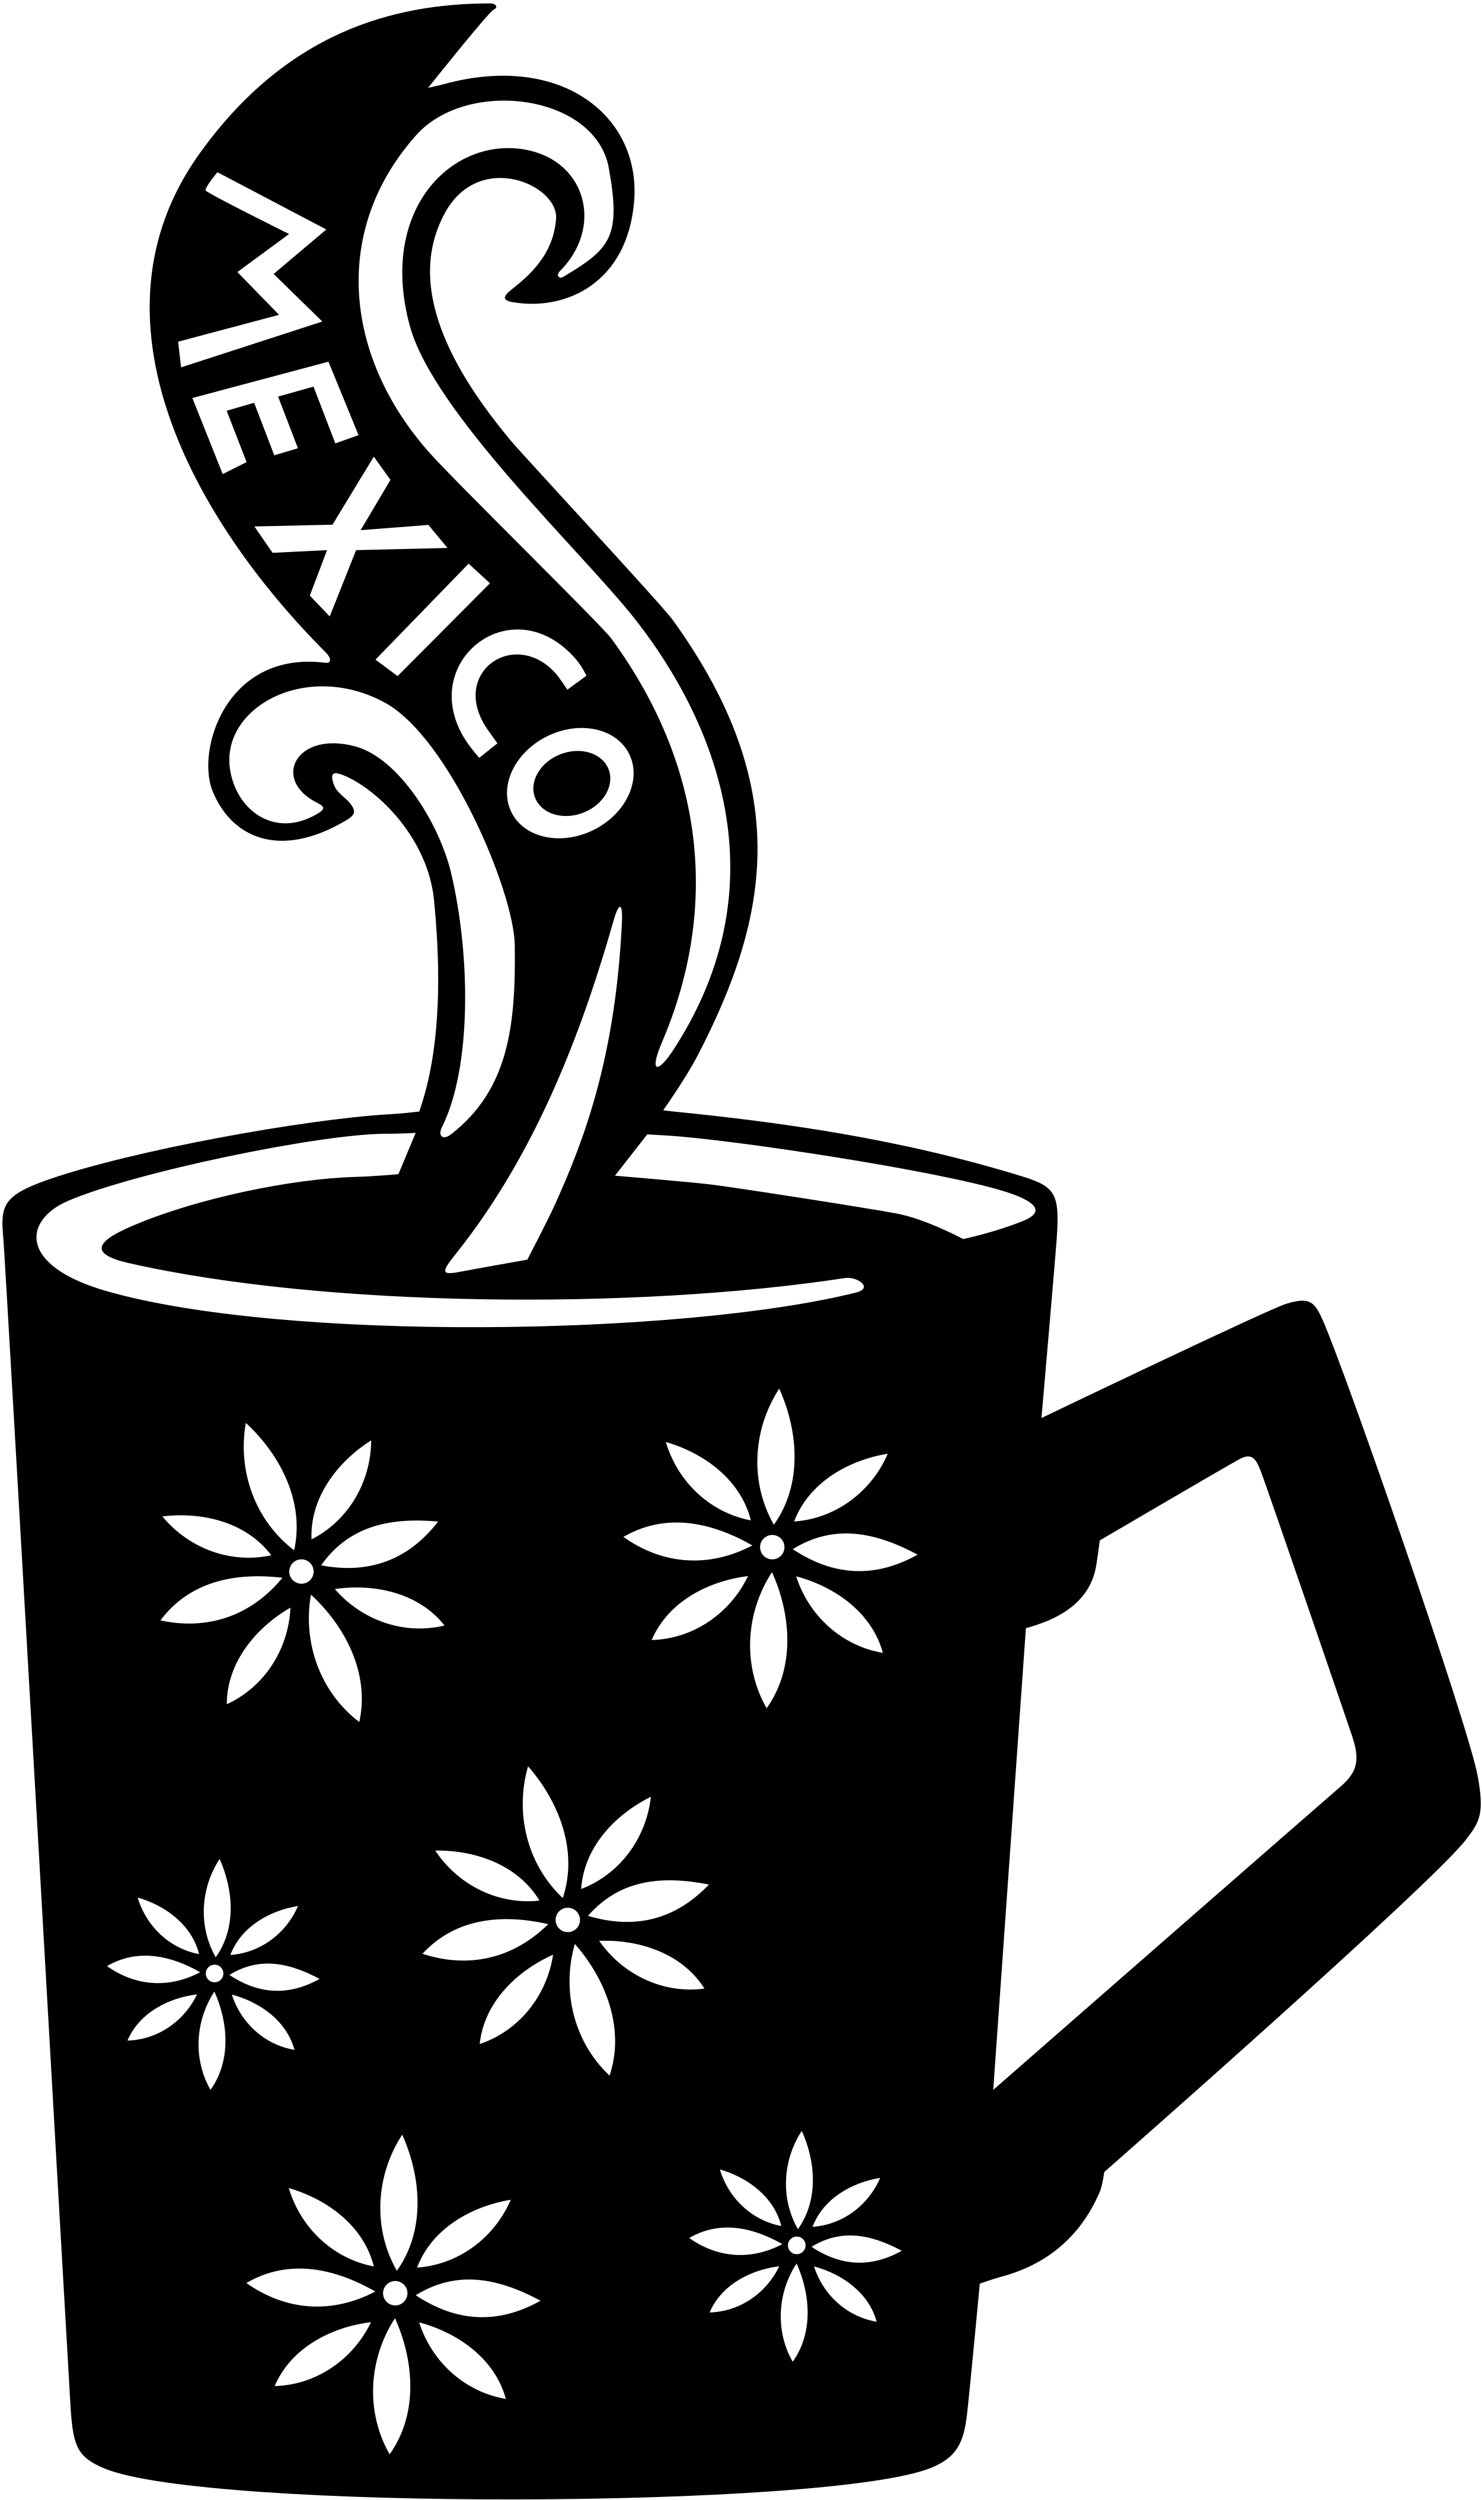 <?xml version="1.0" encoding="UTF-8"?>
<svg xmlns="http://www.w3.org/2000/svg" xmlns:xlink="http://www.w3.org/1999/xlink" width="408pt" height="688pt" viewBox="0 0 408 688" version="1.1">
<g id="surface1">
<path style=" stroke:none;fill-rule:nonzero;fill:rgb(0%,0%,0%);fill-opacity:1;" d="M 406.824 488.84 C 404.281 474.816 370.355 377.305 364.148 363.316 C 361.848 358.125 360.461 356.922 354.152 358.812 C 349.152 360.309 286.719 390.27 286.719 390.27 C 286.719 390.27 290.664 344.773 290.914 341.023 C 291.742 328.73 290.77 326.648 281.426 323.77 C 247.203 313.215 214.059 308.781 185.566 305.926 C 183.922 305.758 182.562 305.586 182.562 305.586 C 182.562 305.586 188.695 296.965 191.949 290.715 C 212.137 251.949 218.242 216.426 185.27 170.715 C 182.023 166.211 144.301 125.688 140.551 121.188 C 124.945 102.438 111.195 78.91 122.59 58.43 C 132.102 41.332 153.758 50.883 153.09 60.195 C 152.348 70.484 145.148 76.238 140.828 79.688 C 138.324 81.688 138.324 82.688 141.324 83.188 C 155.816 85.613 172.836 77.875 174.59 55.211 C 176.387 32.039 154.582 14.285 122.109 23.18 C 120.645 23.578 117.859 24.176 117.859 24.176 C 117.859 24.176 134.371 3.438 135.871 2.688 C 137.371 1.938 136.375 0.938 135.125 0.938 C 107.875 0.922 78.652 9.109 54.852 42.387 C 22.602 87.477 52.93 142.773 89.77 179.656 C 91.016 180.906 91.516 182.656 89.516 182.406 C 62.395 179 53.957 206.273 58.496 217.637 C 63.574 230.355 76.812 236.848 95.488 225.656 C 98.094 224.098 97.891 222.969 96.242 220.91 C 95.242 219.656 92.742 218.156 91.996 216.156 C 90.746 212.82 91.496 211.988 95.246 213.656 C 104.262 217.672 117.801 230.828 119.477 247.672 C 121.012 263.113 121.621 282.508 117.445 299.172 C 116.691 302.168 115.441 305.918 115.441 305.918 C 115.441 305.918 111.441 306.414 107.191 306.664 C 83.906 308.02 36.438 316.621 13.43 324.605 C 0.703 329.023 0.07 331.84 0.922 340.848 C 1.418 346.098 19.23 660.102 19.477 663.352 C 20.223 673.145 21.215 676.227 28.719 679.359 C 56.688 691.031 228.062 690.484 256.215 679.246 C 263.516 676.328 265.332 672.086 266.223 664.5 C 266.879 658.898 269.742 628.504 269.742 628.504 C 269.742 628.504 273.242 627.258 275.992 626.508 C 287.051 623.5 297.027 616.617 302.758 603.273 C 303.508 601.527 304.012 597.777 304.012 597.777 C 304.012 597.777 393.859 518.934 403.562 506.34 C 407.34 501.434 408.711 499.246 406.824 488.84 Z M 114.602 37.176 C 128.734 21.363 163.93 25.973 167.598 46.203 C 171.059 65.309 168.027 68.438 155.078 76.195 C 153.828 76.945 153.078 75.695 154.078 74.695 C 166.047 62.746 161.555 45.078 145.852 41.441 C 125.465 36.727 103.898 56.871 112.82 89.672 C 119.281 113.414 159.227 150.879 174.27 169.707 C 192.496 192.516 217.742 238.684 185.699 288.461 C 180.781 296.105 178.762 294.973 182.199 286.961 C 196.836 252.867 195.879 213.402 168.27 175.703 C 165.52 171.953 125.52 132.781 118.301 124.676 C 94.574 98.031 91.332 63.203 114.602 37.176 Z M 163.367 228.441 C 154.41 232.855 144.301 230.656 140.785 223.527 C 137.273 216.402 141.688 207.043 150.648 202.629 C 159.605 198.215 169.715 200.41 173.23 207.539 C 176.742 214.668 172.328 224.027 163.367 228.441 Z M 171.223 253.703 C 169.453 291.152 160.789 313.738 152.926 331.191 C 150.672 336.188 145.164 346.688 145.164 346.688 C 145.164 346.688 129.664 349.426 127.164 349.926 C 121.488 351.055 121.254 350.367 125.418 345.172 C 149.199 315.48 161.473 279.383 168.973 253.203 C 170.391 248.246 171.473 248.336 171.223 253.703 Z M 134.438 201.078 C 135.688 202.828 136.938 204.578 136.938 204.578 L 131.934 208.578 C 131.934 208.578 130.184 206.574 128.938 204.824 C 113.473 183.148 140.613 160.895 158.453 181.312 C 160.203 183.312 161.445 185.973 161.445 185.973 L 156.199 189.812 C 156.199 189.812 154.02 186.504 152.953 185.309 C 141.566 172.59 123.227 185.359 134.438 201.078 Z M 109.457 186.078 L 103.371 181.543 L 129.012 155.125 L 134.887 160.523 Z M 49.039 94.039 L 76.824 86.648 L 65.352 74.875 L 79.586 64.402 C 79.586 64.402 56.844 53.141 56.594 52.387 C 56.344 51.637 59.848 47.391 59.848 47.391 L 89.84 63.156 L 75.332 75.398 L 88.738 88.492 L 49.852 101.105 Z M 67.891 127.176 L 61.312 130.477 L 52.957 109.543 L 90.422 99.539 L 98.711 119.758 L 92.312 122.031 L 86.312 106.406 L 76.559 109.148 L 82.027 123.375 L 75.504 125.301 L 69.969 110.852 L 62.398 113.047 Z M 90.773 169.656 L 85.297 163.926 L 90.035 151.406 L 75.035 152.148 L 70.039 144.895 L 91.539 144.406 L 102.91 125.68 L 107.492 132.078 L 99.289 145.91 L 117.941 144.473 L 123.203 150.809 L 98.035 151.41 Z M 97.754 205.41 C 81.484 201.062 74.656 214.602 87.242 220.902 C 89.332 221.949 89.652 222.609 87.492 223.902 C 75.195 231.27 64.562 222.375 63.25 211.141 C 61.281 194.324 84.746 181.801 106.008 193.414 C 123.457 202.945 141.512 245.223 141.719 260.184 C 142.02 282.18 140.047 299.855 124.188 312.172 C 121.938 313.922 120.438 312.672 121.688 310.172 C 129.855 293.863 129.559 263.074 124.23 240.426 C 120.984 226.641 109.75 208.617 97.754 205.41 Z M 18.695 330.523 C 37.004 322.645 88.172 312.027 106.312 312.035 C 110.312 312.039 114.438 311.793 114.438 311.793 L 109.68 323.164 C 109.68 323.164 102.93 323.77 97.93 323.906 C 80.398 324.395 54.879 329.715 37.672 336.871 C 30.215 339.973 21.379 344.422 35.418 347.617 C 89.215 359.879 175.102 360.559 232.66 351.738 C 235.91 351.238 240.66 354.492 235.656 355.738 C 187.629 367.715 78.094 369.305 29.414 355.363 C 4.812 348.32 6.492 335.777 18.695 330.523 Z M 219.188 433.836 C 229.816 436.66 240.035 443.789 243.055 454.895 C 231.844 453.039 222.699 444.777 219.188 433.836 Z M 242.324 599.391 C 239.035 607.016 231.887 612.32 223.691 612.871 C 226.637 605.094 234.484 600.68 242.324 599.391 Z M 220.734 586.445 C 224.586 594.977 225.375 605.551 219.668 613.512 C 214.867 605.117 215.402 594.645 220.734 586.445 Z M 221.586 618.922 C 221.059 620.156 219.633 620.73 218.402 620.207 C 217.168 619.68 216.594 618.254 217.121 617.023 C 217.645 615.789 219.07 615.215 220.305 615.738 C 221.535 616.266 222.109 617.691 221.586 618.922 Z M 211.055 470.145 C 204.41 458.523 205.152 444.027 212.531 432.68 C 217.859 444.488 218.953 459.125 211.055 470.145 Z M 207.133 425.336 C 195.137 431.609 182.562 430.711 171.621 422.996 C 183.34 416.176 195.879 418.914 207.133 425.336 Z M 183.305 396.867 C 193.867 399.922 203.934 407.266 206.715 418.438 C 195.543 416.34 186.578 407.883 183.305 396.867 Z M 179.191 494.508 C 177.926 505.93 170.613 515.848 159.996 519.898 C 160.738 508.414 169.336 499.395 179.191 494.508 Z M 195.18 518.664 C 185.82 528.441 174.703 531.102 161.871 527.285 C 170.797 517.078 182.465 516.176 195.18 518.664 Z M 179.414 451.371 C 183.922 440.781 195.02 435.117 205.934 433.77 C 200.961 444.133 190.773 451.066 179.414 451.371 Z M 215.094 612.645 C 207.023 611.129 200.547 605.02 198.18 597.062 C 205.812 599.266 213.086 604.574 215.094 612.645 Z M 209.52 424.496 C 210.246 422.789 212.219 421.992 213.926 422.723 C 215.633 423.445 216.426 425.422 215.699 427.129 C 214.973 428.836 213 429.629 211.293 428.902 C 209.59 428.176 208.793 426.203 209.52 424.496 Z M 213.047 419.637 C 206.402 408.02 207.145 393.52 214.523 382.172 C 219.852 393.98 220.945 408.617 213.047 419.637 Z M 244.406 400.09 C 239.855 410.645 229.957 417.984 218.617 418.75 C 222.695 407.988 233.555 401.879 244.406 400.09 Z M 109.254 624.969 C 102.605 613.352 103.348 598.852 110.727 587.504 C 116.055 599.312 117.148 613.949 109.254 624.969 Z M 111.906 632.457 C 111.18 634.164 109.207 634.961 107.5 634.23 C 105.793 633.508 104.996 631.531 105.727 629.828 C 106.453 628.121 108.426 627.324 110.133 628.051 C 111.84 628.781 112.633 630.75 111.906 632.457 Z M 59.391 538.688 C 54.59 530.289 55.125 519.816 60.457 511.617 C 64.305 520.148 65.094 530.723 59.391 538.688 Z M 61.305 544.098 C 60.781 545.328 59.355 545.902 58.121 545.379 C 56.891 544.852 56.316 543.43 56.84 542.195 C 57.367 540.961 58.793 540.387 60.023 540.91 C 61.258 541.438 61.832 542.863 61.305 544.098 Z M 44.168 445.969 C 52.281 435.105 64.895 432.723 77.762 434.227 C 69.18 444.695 57.254 448.785 44.168 445.969 Z M 54.812 537.816 C 46.742 536.305 40.266 530.191 37.898 522.234 C 45.535 524.441 52.805 529.746 54.812 537.816 Z M 74.68 428.039 C 63.578 430.48 52.02 426.207 44.695 417.352 C 55.613 416.027 67.75 418.852 74.68 428.039 Z M 67.676 391.613 C 77.199 400.395 83.934 413.438 80.977 426.672 C 70.316 418.574 65.324 404.945 67.676 391.613 Z M 79.961 442.457 C 79.438 453.938 72.773 464.305 62.441 469.035 C 62.445 457.523 70.441 447.969 79.961 442.457 Z M 82.047 524.562 C 78.758 532.188 71.605 537.492 63.414 538.047 C 66.359 530.266 74.207 525.855 82.047 524.562 Z M 79.633 432.52 C 79.633 430.664 81.137 429.16 82.992 429.16 C 84.848 429.164 86.348 430.668 86.348 432.523 C 86.348 434.379 84.844 435.883 82.988 435.879 C 81.133 435.879 79.629 434.375 79.633 432.52 Z M 85.758 423.672 C 85.297 412.172 92.902 402.301 102.188 396.41 C 102.129 407.902 95.891 418.531 85.758 423.672 Z M 120.621 418.762 C 112.336 429.465 101.559 433.273 88.398 430.824 C 96.203 419.738 107.715 417.617 120.621 418.762 Z M 85.605 438.871 C 95.129 447.656 101.863 460.699 98.906 473.93 C 88.242 465.836 83.254 452.203 85.605 438.871 Z M 102.918 623.77 C 91.75 621.672 82.785 613.215 79.508 602.199 C 90.074 605.254 100.141 612.598 102.918 623.77 Z M 92.18 437.336 C 103.07 435.773 115.266 438.336 122.387 447.375 C 111.344 450.055 99.695 446.031 92.18 437.336 Z M 148.52 523.086 C 137.227 524.348 126.18 518.887 119.82 509.312 C 130.816 509.141 142.594 513.219 148.52 523.086 Z M 140.613 605.422 C 136.062 615.977 126.16 623.316 114.824 624.082 C 118.898 613.32 129.762 607.211 140.613 605.422 Z M 116.301 537.719 C 125.508 527.766 138.301 526.711 150.938 529.559 C 141.309 539.066 129.02 541.891 116.301 537.719 Z M 145.371 486.121 C 153.922 495.855 159.254 509.527 154.926 522.379 C 145.172 513.215 141.637 499.137 145.371 486.121 Z M 55.117 542.801 C 46.449 547.336 37.363 546.688 29.461 541.113 C 37.926 536.184 46.984 538.164 55.117 542.801 Z M 35.09 561.613 C 38.344 553.961 46.363 549.867 54.25 548.895 C 50.656 556.383 43.297 561.391 35.09 561.613 Z M 57.953 575.176 C 53.148 566.781 53.684 556.309 59.02 548.109 C 62.867 556.641 63.656 567.215 57.953 575.176 Z M 87.984 544.633 C 79.449 549.41 71.207 548.895 63.148 543.547 C 71.473 538.383 79.727 540.227 87.984 544.633 Z M 81.07 564.16 C 72.969 562.82 66.363 556.852 63.824 548.945 C 71.504 550.984 78.891 556.137 81.07 564.16 Z M 103.34 630.668 C 91.344 636.941 78.766 636.043 67.828 628.328 C 79.543 621.508 92.086 624.246 103.34 630.668 Z M 75.617 656.703 C 80.125 646.113 91.223 640.449 102.141 639.102 C 97.164 649.461 86.977 656.398 75.617 656.703 Z M 107.262 675.477 C 100.617 663.855 101.355 649.359 108.738 638.012 C 114.066 649.82 115.16 664.457 107.262 675.477 Z M 115.391 639.168 C 126.02 641.992 136.242 649.121 139.262 660.227 C 128.051 658.371 118.902 650.109 115.391 639.168 Z M 114.457 631.695 C 125.977 624.547 137.402 627.102 148.828 633.203 C 137.016 639.812 125.609 639.098 114.457 631.695 Z M 132.059 562.566 C 133.266 551.121 142.219 542.453 152.266 537.973 C 150.539 549.336 142.828 558.949 132.059 562.566 Z M 155.965 531.746 C 154.117 531.555 152.781 529.898 152.977 528.055 C 153.172 526.211 154.824 524.871 156.672 525.066 C 158.516 525.262 159.852 526.918 159.656 528.762 C 159.461 530.605 157.809 531.941 155.965 531.746 Z M 167.809 571.254 C 158.055 562.09 154.52 548.012 158.254 534.996 C 166.805 544.73 172.137 558.406 167.809 571.254 Z M 164.953 534.156 C 175.945 533.746 187.805 537.57 193.941 547.305 C 182.68 548.812 171.516 543.594 164.953 534.156 Z M 215.395 617.629 C 206.727 622.16 197.641 621.512 189.738 615.941 C 198.203 611.012 207.266 612.992 215.395 617.629 Z M 195.367 636.441 C 198.621 628.789 206.645 624.695 214.527 623.723 C 210.934 631.211 203.574 636.219 195.367 636.441 Z M 218.23 650.004 C 213.43 641.609 213.965 631.137 219.297 622.934 C 223.145 631.469 223.938 642.043 218.23 650.004 Z M 224.102 623.773 C 231.781 625.812 239.168 630.961 241.348 638.988 C 233.246 637.645 226.641 631.676 224.102 623.773 Z M 223.43 618.375 C 231.75 613.207 240.008 615.051 248.262 619.461 C 239.727 624.234 231.484 623.723 223.43 618.375 Z M 218.25 426.363 C 229.77 419.219 241.195 421.77 252.625 427.871 C 240.812 434.48 229.402 433.77 218.25 426.363 Z M 265.164 341.008 C 265.164 341.008 254.922 335.504 246.922 333.996 C 238.922 332.492 201.926 326.719 195.426 325.965 C 188.926 325.211 169.305 323.574 169.305 323.574 L 178.188 312.207 C 178.188 312.207 180.445 312.328 183.688 312.523 C 201.082 313.559 258.488 322.184 276.926 328.016 C 281.672 329.52 289.672 332.773 281.668 336.02 C 273.668 339.262 265.164 341.008 265.164 341.008 Z M 368.738 491.984 C 366.738 493.648 273.441 575.176 273.441 575.176 L 282.434 448.098 C 282.434 448.098 284.434 447.602 287.102 446.602 C 295.145 443.594 300.512 438.516 301.777 430.945 C 302.113 428.945 302.781 423.945 302.781 423.945 C 302.781 423.945 337.461 403.633 341.129 401.637 C 344.797 399.637 345.797 401.641 347.125 404.973 C 348.457 408.309 370.75 473.316 372.082 477.32 C 374.145 483.523 374.453 487.23 368.738 491.984 "/>
<path style=" stroke:none;fill-rule:nonzero;fill:rgb(0%,0%,0%);fill-opacity:1;" d="M 154.316 207.574 C 148.727 209.734 145.586 215.09 147.305 219.539 C 149.023 223.988 154.945 225.844 160.535 223.684 C 166.129 221.523 169.266 216.168 167.547 211.719 C 165.828 207.273 159.906 205.418 154.316 207.574 "/>
</g>
</svg>
